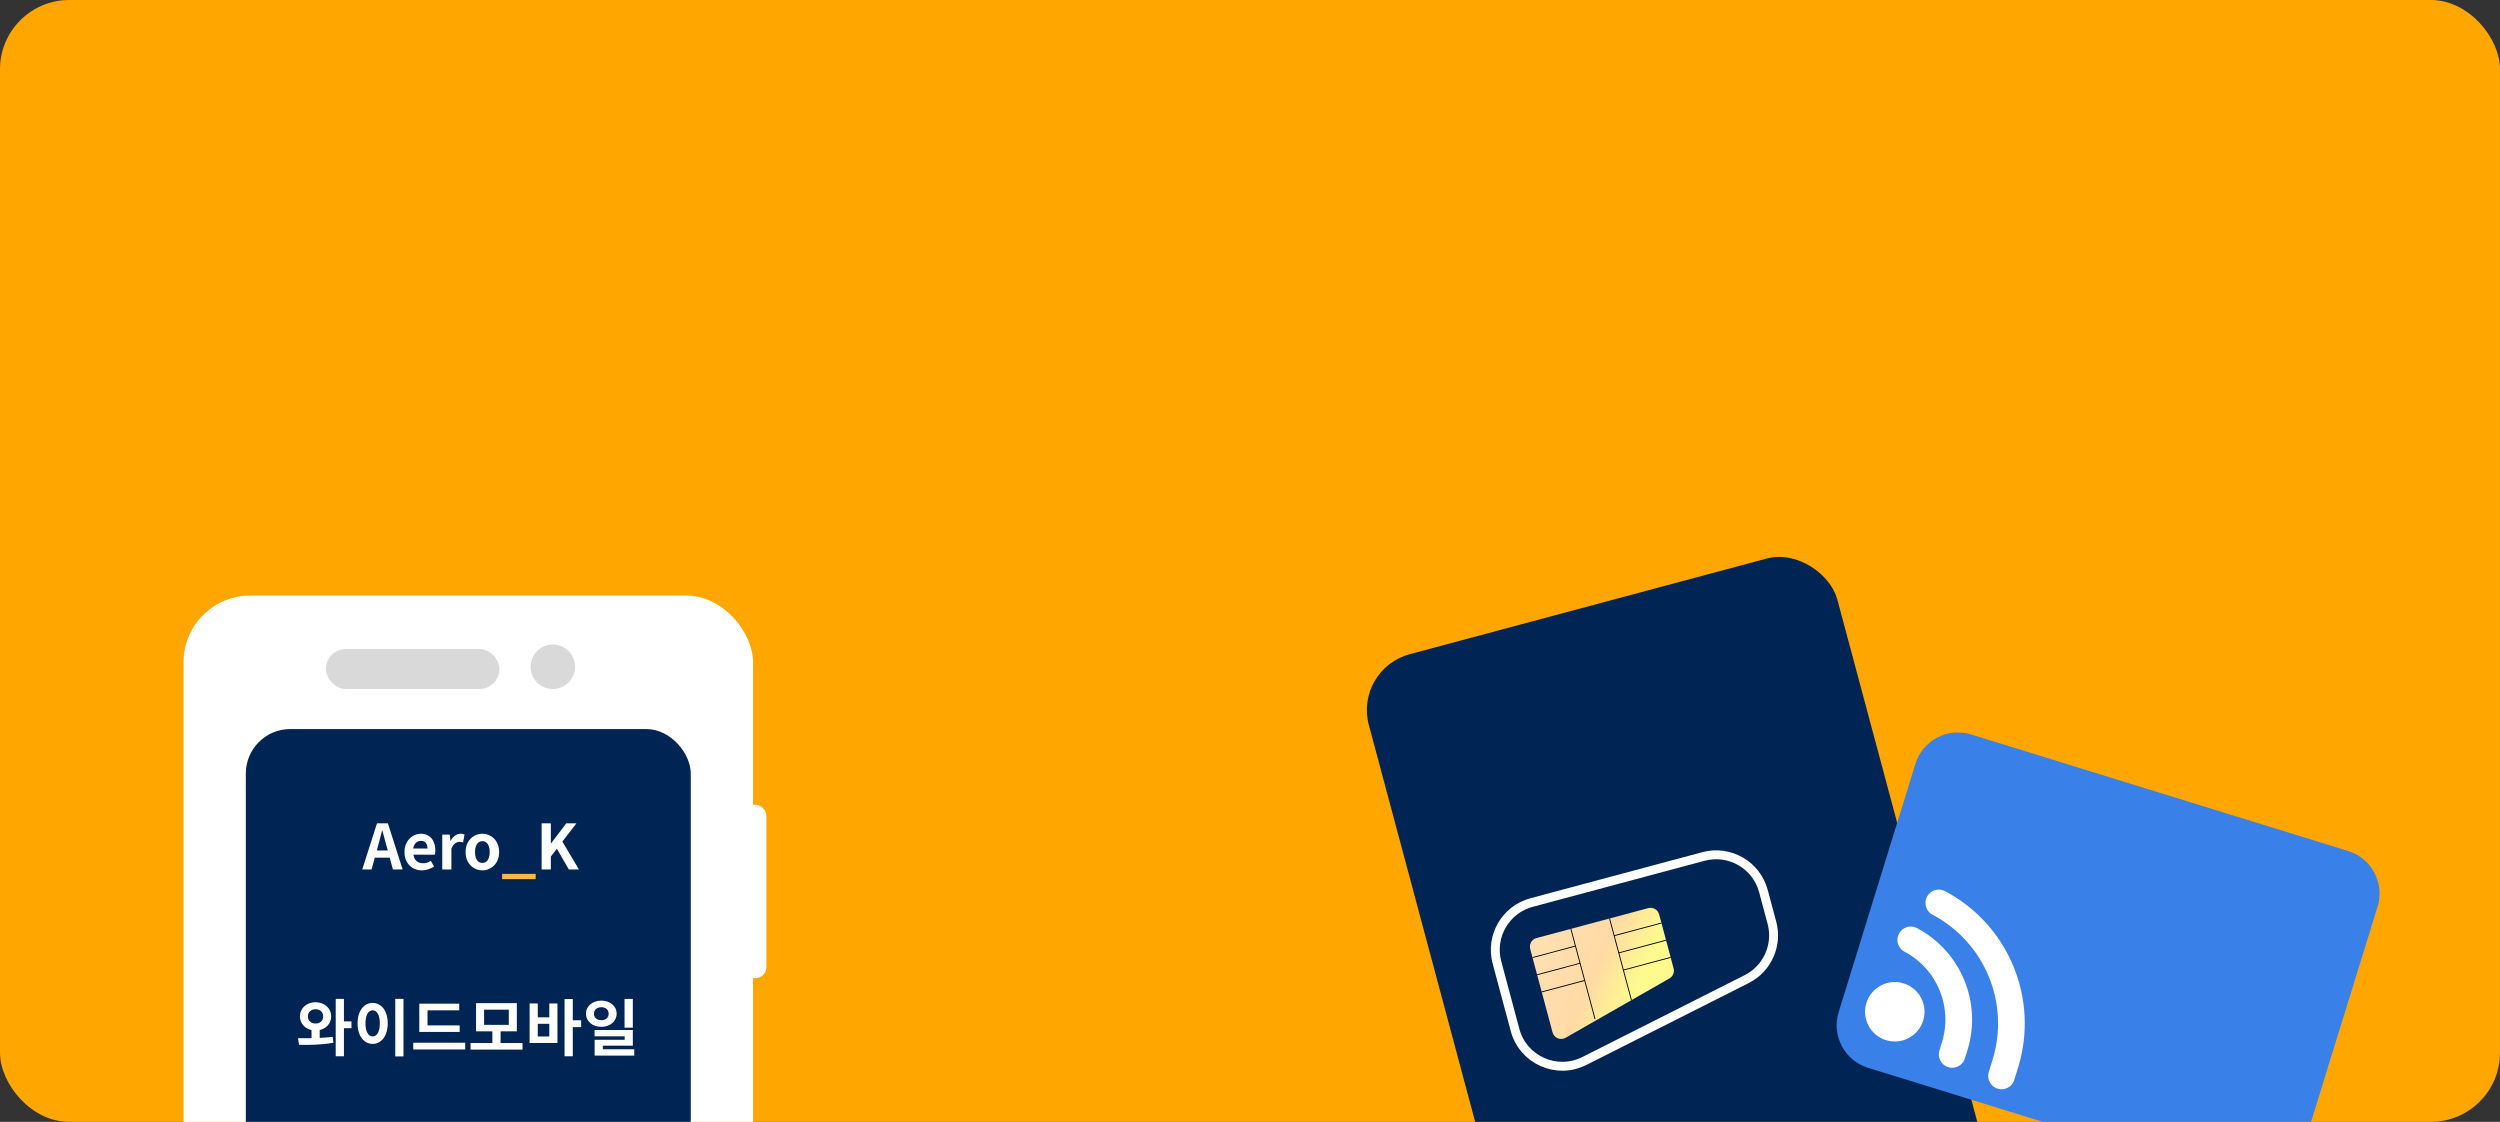 <svg width="722" height="324" viewBox="0 0 722 324" fill="none" xmlns="http://www.w3.org/2000/svg">
<rect x="0" y="0" width="722" height="324" fill="#333333" stroke="none"/>
<g clip-path="url(#clip0_39_21)">
<rect width="722" height="324" rx="20" fill="#FFA600"/>
<rect x="53" y="172" width="164.481" height="208.171" rx="19.275" fill="white"/>
<rect x="214.912" y="232.395" width="6.425" height="50.115" rx="3.213" fill="white"/>
<rect x="94.119" y="187.422" width="50.115" height="11.565" rx="5.783" fill="#D9D9D9"/>
<circle cx="159.656" cy="192.558" r="6.425" fill="#D9D9D9"/>
<rect x="70.99" y="210.551" width="128.501" height="208.171" rx="12.85" fill="#002554"/>
<path d="M104.611 251.109L108.875 237.779H112.023L116.287 251.109H113.48L111.591 244.165C111.387 243.47 111.189 242.75 110.998 242.006C110.818 241.251 110.626 240.519 110.422 239.812H110.35C110.182 240.531 109.996 241.263 109.792 242.006C109.6 242.75 109.408 243.47 109.217 244.165L107.31 251.109H104.611ZM107.256 247.691V245.622H113.588V247.691H107.256ZM121.839 251.361C120.903 251.361 120.058 251.151 119.302 250.732C118.547 250.312 117.941 249.706 117.485 248.915C117.041 248.123 116.82 247.176 116.82 246.072C116.82 245.257 116.945 244.525 117.197 243.877C117.461 243.23 117.815 242.678 118.259 242.222C118.715 241.755 119.218 241.401 119.77 241.161C120.334 240.909 120.915 240.783 121.515 240.783C122.438 240.783 123.212 240.993 123.836 241.413C124.459 241.82 124.927 242.39 125.239 243.122C125.563 243.841 125.725 244.669 125.725 245.604C125.725 245.844 125.713 246.078 125.689 246.306C125.665 246.522 125.635 246.696 125.599 246.828H119.392C119.464 247.367 119.626 247.823 119.878 248.195C120.13 248.567 120.454 248.849 120.849 249.041C121.245 249.22 121.695 249.31 122.199 249.31C122.606 249.31 122.99 249.256 123.35 249.148C123.71 249.029 124.076 248.855 124.447 248.627L125.347 250.246C124.855 250.582 124.303 250.852 123.692 251.055C123.08 251.259 122.462 251.361 121.839 251.361ZM119.338 245.047H123.458C123.458 244.375 123.302 243.841 122.99 243.446C122.69 243.038 122.211 242.834 121.551 242.834C121.203 242.834 120.873 242.918 120.562 243.086C120.25 243.242 119.986 243.488 119.77 243.823C119.554 244.147 119.41 244.555 119.338 245.047ZM127.723 251.109V241.035H129.881L130.079 242.816H130.133C130.505 242.156 130.943 241.653 131.447 241.305C131.95 240.957 132.466 240.783 132.994 240.783C133.281 240.783 133.509 240.807 133.677 240.855C133.857 240.891 134.019 240.939 134.163 240.999L133.731 243.284C133.539 243.236 133.365 243.2 133.21 243.176C133.066 243.14 132.88 243.122 132.652 243.122C132.268 243.122 131.86 243.272 131.429 243.572C131.009 243.871 130.655 244.381 130.367 245.101V251.109H127.723ZM139.307 251.361C138.467 251.361 137.676 251.151 136.932 250.732C136.2 250.312 135.607 249.712 135.151 248.933C134.695 248.141 134.467 247.188 134.467 246.072C134.467 244.957 134.695 244.009 135.151 243.23C135.607 242.438 136.2 241.832 136.932 241.413C137.676 240.993 138.467 240.783 139.307 240.783C139.942 240.783 140.548 240.903 141.124 241.143C141.699 241.383 142.215 241.731 142.671 242.186C143.127 242.63 143.486 243.182 143.75 243.841C144.014 244.489 144.146 245.233 144.146 246.072C144.146 247.188 143.918 248.141 143.462 248.933C143.007 249.712 142.407 250.312 141.663 250.732C140.932 251.151 140.146 251.361 139.307 251.361ZM139.307 249.202C139.763 249.202 140.146 249.076 140.458 248.825C140.782 248.561 141.022 248.195 141.178 247.727C141.346 247.259 141.43 246.708 141.43 246.072C141.43 245.436 141.346 244.885 141.178 244.417C141.022 243.949 140.782 243.59 140.458 243.338C140.146 243.074 139.763 242.942 139.307 242.942C138.851 242.942 138.461 243.074 138.137 243.338C137.826 243.59 137.586 243.949 137.418 244.417C137.262 244.885 137.184 245.436 137.184 246.072C137.184 246.708 137.262 247.259 137.418 247.727C137.586 248.195 137.826 248.561 138.137 248.825C138.461 249.076 138.851 249.202 139.307 249.202ZM156.422 251.109V237.779H159.084V243.572H159.138L163.546 237.779H166.478L162.413 243.032L167.198 251.109H164.284L160.829 245.119L159.084 247.367V251.109H156.422Z" fill="white"/>
<path d="M145.009 253.898V252.369H154.706V253.898H145.009Z" fill="#FFB547"/>
<path d="M88.931 293.527C88.931 294.822 89.866 295.596 91.125 295.596C92.385 295.596 93.338 294.822 93.338 293.527C93.338 292.232 92.385 291.476 91.125 291.476C89.866 291.476 88.931 292.232 88.931 293.527ZM92.331 297.467V299.734C93.626 299.68 94.885 299.572 96.091 299.428L96.289 301.137C92.835 301.785 89.147 301.785 86.358 301.767L86.07 299.842C87.24 299.842 88.589 299.842 89.974 299.824V297.485C88.013 297.071 86.628 295.542 86.628 293.527C86.628 291.153 88.571 289.443 91.125 289.443C93.698 289.443 95.641 291.153 95.641 293.527C95.641 295.524 94.274 297.035 92.331 297.467ZM101.506 294.984V296.945H99.329V305.041H96.954V288.472H99.329V294.984H101.506ZM114.151 288.472H116.526V305.095H114.151V288.472ZM107.621 289.641C110.122 289.641 111.975 291.908 111.975 295.542C111.975 299.194 110.122 301.479 107.621 301.479C105.12 301.479 103.267 299.194 103.267 295.542C103.267 291.908 105.12 289.641 107.621 289.641ZM107.621 291.782C106.398 291.782 105.552 293.095 105.552 295.542C105.552 298.007 106.398 299.32 107.621 299.32C108.844 299.32 109.69 298.007 109.69 295.542C109.69 293.095 108.844 291.782 107.621 291.782ZM132.752 296.136V298.025H121.094V289.857H132.626V291.782H123.469V296.136H132.752ZM119.349 301.137H134.353V303.08H119.349V301.137ZM139.802 291.584V295.974H146.944V291.584H139.802ZM144.57 301.209H150.902V303.134H135.899V301.209H142.195V297.845H137.482V289.713H149.265V297.845H144.57V301.209ZM158.637 299.338V295.668H155.308V299.338H158.637ZM158.637 293.815V289.803H160.993V301.227H152.952V289.803H155.308V293.815H158.637ZM167.83 294.661V296.639H165.419V305.059H163.044V288.508H165.419V294.661H167.83ZM182.76 288.49V296.783H180.367V288.49H182.76ZM171.534 292.754C171.534 293.941 172.452 294.625 173.675 294.625C174.898 294.625 175.78 293.941 175.78 292.754C175.78 291.584 174.898 290.883 173.675 290.883C172.452 290.883 171.534 291.584 171.534 292.754ZM178.083 292.754C178.083 294.966 176.194 296.55 173.675 296.55C171.138 296.55 169.231 294.966 169.231 292.754C169.231 290.559 171.138 288.976 173.675 288.976C176.194 288.976 178.083 290.559 178.083 292.754ZM174.089 303.026H183.174V304.861H171.732V300.291H180.403V299.284H171.714V297.467H182.76V301.983H174.089V303.026Z" fill="white"/>
<rect x="391" y="193.25" width="140.066" height="208.171" rx="16.705" transform="rotate(-15 391 193.25)" fill="#002554"/>
<path d="M491.965 247.348L442.316 260.652C434.775 262.672 430.3 270.423 432.321 277.964L437.543 297.453C439.864 306.114 449.558 310.453 457.563 306.415L504.44 282.768C510.418 279.753 513.46 272.957 511.727 266.489L509.277 257.343C507.256 249.803 499.505 245.328 491.965 247.348Z" stroke="white" stroke-width="2.57"/>
<path d="M441.921 274.061C441.554 272.69 442.367 271.28 443.738 270.913L476.01 262.266C477.381 261.898 478.79 262.712 479.158 264.083L483.336 279.677C483.638 280.805 483.142 281.994 482.129 282.574L452.133 299.713C450.669 300.549 448.811 299.775 448.375 298.147L441.921 274.061Z" fill="url(#paint0_linear_39_21)"/>
<path d="M442.586 276.543L454.998 273.217" stroke="black" stroke-width="0.257"/>
<path d="M466.168 270.227L479.821 266.568" stroke="black" stroke-width="0.257"/>
<path d="M443.916 281.508L456.328 278.182" stroke="black" stroke-width="0.257"/>
<path d="M467.498 275.188L481.151 271.529" stroke="black" stroke-width="0.257"/>
<path d="M445.246 286.473L457.658 283.147" stroke="black" stroke-width="0.257"/>
<path d="M468.828 280.152L482.482 276.494" stroke="black" stroke-width="0.257"/>
<path d="M453.668 268.25L460.652 294.316" stroke="black" stroke-width="0.257"/>
<path d="M464.838 265.258L471.157 288.841" stroke="black" stroke-width="0.257"/>
<path d="M553.173 220.593C555.27 213.813 562.465 210.016 569.246 212.112L678.157 245.781C684.937 247.877 688.734 255.073 686.638 261.853L664.467 333.569C662.371 340.349 655.176 344.147 648.395 342.051L539.484 308.381C532.704 306.285 528.907 299.09 531.003 292.309L553.173 220.593Z" fill="#3A80E9"/>
<circle cx="547.217" cy="292.194" r="8.588" transform="rotate(17.179 547.217 292.194)" fill="white"/>
<path d="M551.834 271.449V271.449C562.887 277.299 568.215 290.185 564.521 302.132L563.787 304.508" stroke="white" stroke-width="7.71" stroke-linecap="round"/>
<path d="M559.93 260.77V260.77C576.659 269.616 584.726 289.114 579.137 307.194L578.048 310.716" stroke="white" stroke-width="7.71" stroke-linecap="round"/>
</g>
<defs>
<linearGradient id="paint0_linear_39_21" x1="436.822" y1="267.445" x2="473.506" y2="283.336" gradientUnits="userSpaceOnUse">
<stop stop-color="#FFE3B9"/>
<stop offset="0.681" stop-color="#FFDAA4"/>
<stop offset="1" stop-color="#FFFA8D"/>
</linearGradient>
<clipPath id="clip0_39_21">
<rect width="722" height="324" rx="20" fill="white"/>
</clipPath>
</defs>
</svg>

